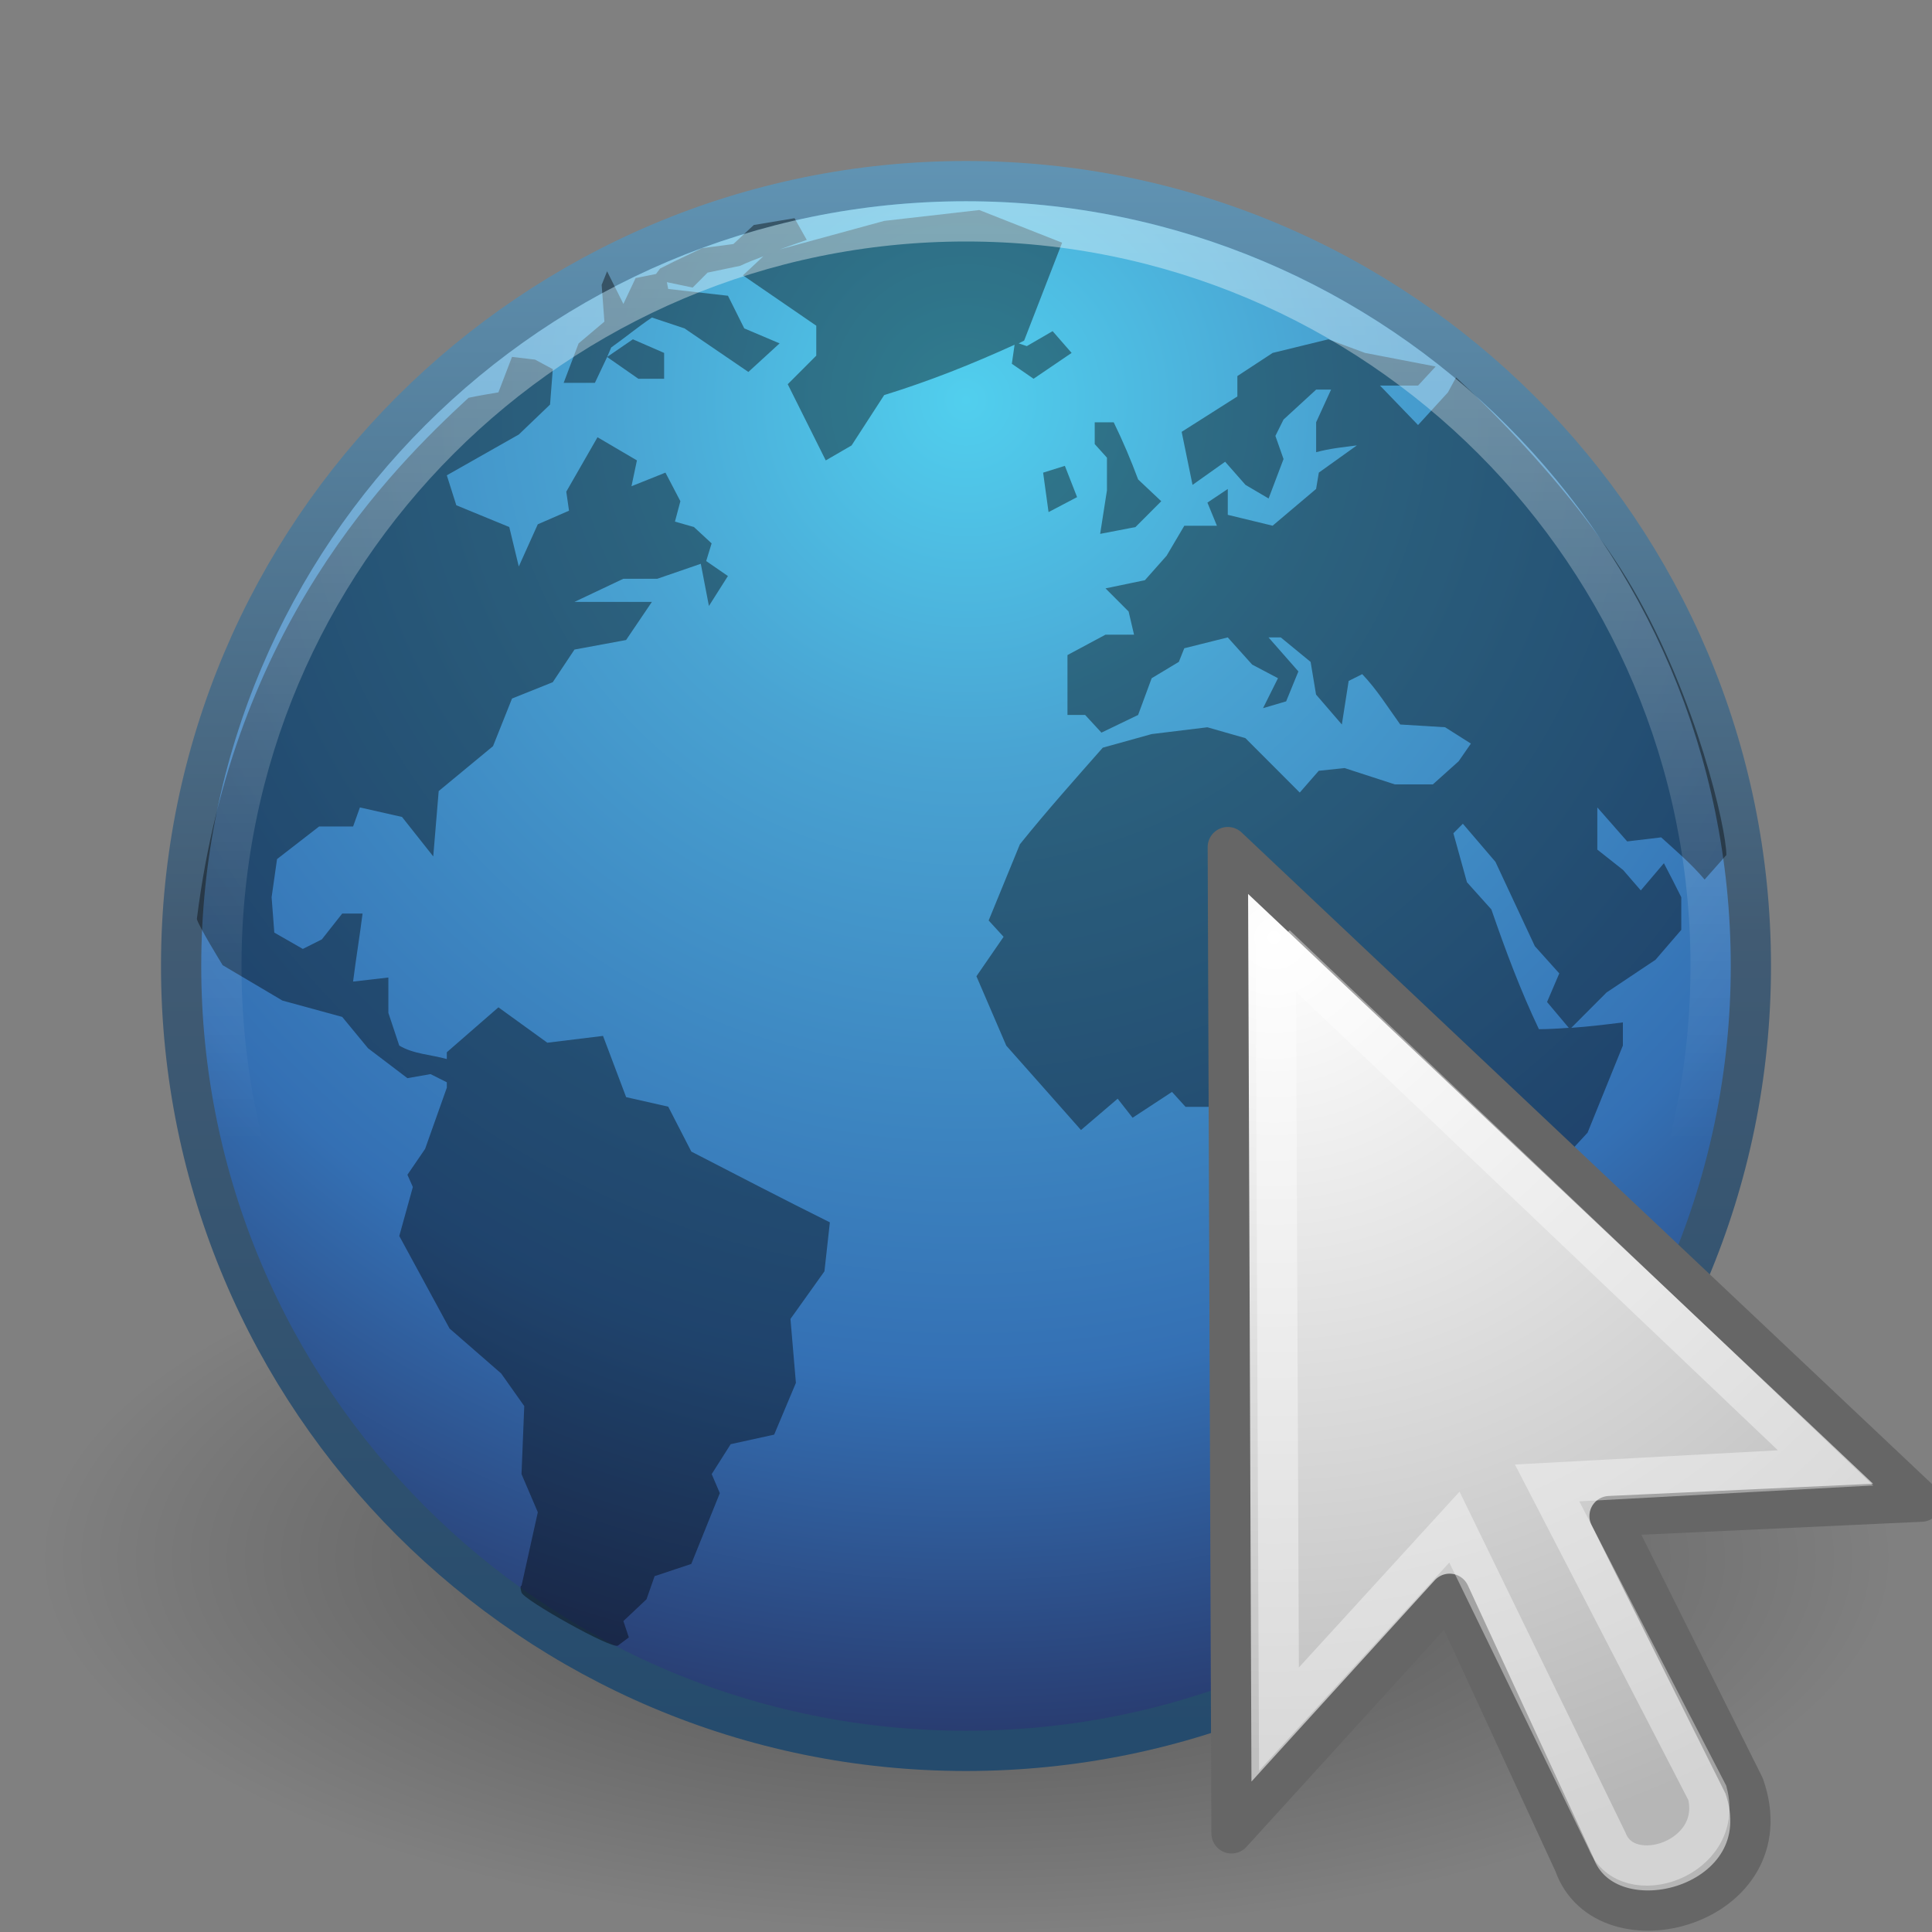 <?xml version="1.0" encoding="UTF-8" standalone="no"?>
<!-- Created with Inkscape (http://www.inkscape.org/) -->

<svg
   xmlns:svg="http://www.w3.org/2000/svg"
   xmlns="http://www.w3.org/2000/svg"
   xmlns:xlink="http://www.w3.org/1999/xlink"
   version="1.1"
   width="48"
   height="48"
   id="svg3759">
  <rect width="100%" height="100%" fill="#808080" stroke="none"/>
  <defs
     id="defs3761">
    <radialGradient
       cx="17.814"
       cy="24.149"
       r="9.125"
       fx="17.814"
       fy="24.149"
       id="radialGradient2418"
       xlink:href="#linearGradient4845"
       gradientUnits="userSpaceOnUse"
       gradientTransform="matrix(-2.644,0,2.93653e-8,2.534,78.725,-37.986)" />
    <linearGradient
       id="linearGradient4845">
      <stop
         id="stop4847"
         style="stop-color:#ffffff;stop-opacity:1"
         offset="0" />
      <stop
         id="stop4849"
         style="stop-color:#b6b6b6;stop-opacity:1"
         offset="1" />
    </linearGradient>
    <linearGradient
       x1="62.2"
       y1="-12.489"
       x2="62.2"
       y2="-1.462"
       id="linearGradient3697"
       xlink:href="#linearGradient4873"
       gradientUnits="userSpaceOnUse"
       gradientTransform="matrix(2.115,0,0,2.115,-107.577,31.427)" />
    <linearGradient
       id="linearGradient4873">
      <stop
         id="stop4875"
         style="stop-color:#ffffff;stop-opacity:1"
         offset="0" />
      <stop
         id="stop4877"
         style="stop-color:#ffffff;stop-opacity:0"
         offset="1" />
    </linearGradient>
    <radialGradient
       cx="61.24"
       cy="-8.726"
       r="9.755"
       fx="61.24"
       fy="-8.726"
       id="radialGradient3705"
       xlink:href="#linearGradient2867-449-88-871-390-598-476-591-434-148"
       gradientUnits="userSpaceOnUse"
       gradientTransform="matrix(0,3.523,-3.523,0,-6.744,-205.799)" />
    <linearGradient
       id="linearGradient2867-449-88-871-390-598-476-591-434-148">
      <stop
         id="stop4627"
         style="stop-color:#51cfee;stop-opacity:1"
         offset="0" />
      <stop
         id="stop4629"
         style="stop-color:#49a3d2;stop-opacity:1"
         offset="0.262" />
      <stop
         id="stop4631"
         style="stop-color:#3470b4;stop-opacity:1"
         offset="0.705" />
      <stop
         id="stop4633"
         style="stop-color:#273567;stop-opacity:1"
         offset="1" />
    </linearGradient>
    <linearGradient
       x1="20"
       y1="43"
       x2="20"
       y2="2.689"
       id="linearGradient3713"
       xlink:href="#linearGradient3707-319-631"
       gradientUnits="userSpaceOnUse"
       gradientTransform="matrix(0.98,0,0,0.98,0.09,0.87)" />
    <linearGradient
       id="linearGradient3707-319-631">
      <stop
         id="stop4637"
         style="stop-color:#254b6d;stop-opacity:1"
         offset="0" />
      <stop
         id="stop4639"
         style="stop-color:#415b73;stop-opacity:1"
         offset="0.5" />
      <stop
         id="stop4641"
         style="stop-color:#6195b5;stop-opacity:1"
         offset="1" />
    </linearGradient>
    <linearGradient
       id="linearGradient8838">
      <stop
         id="stop8840"
         style="stop-color:#000000;stop-opacity:1"
         offset="0" />
      <stop
         id="stop8842"
         style="stop-color:#000000;stop-opacity:0"
         offset="1" />
    </linearGradient>
    <radialGradient
       cx="62.625"
       cy="4.625"
       r="10.625"
       fx="62.625"
       fy="4.625"
       id="radialGradient3757"
       xlink:href="#linearGradient8838"
       gradientUnits="userSpaceOnUse"
       gradientTransform="matrix(1,0,0,0.341,0,3.047)" />
  </defs>
  <g
     id="layer1">
    <path
       d="m 73.25,4.625 a 10.625,3.625 0 1 1 -21.25,0 10.625,3.625 0 1 1 21.25,0 z"
       transform="matrix(2.165,0,0,2.564,-111.565,26.85)"
       id="path8836"
       style="opacity:0.4;fill:url(#radialGradient3757);fill-opacity:1;fill-rule:evenodd;stroke:none;stroke-width:1;marker:none;visibility:visible;display:inline;overflow:visible" />
    <path
       d="M 43.5,23.999 C 43.5,34.769 34.769,43.5 24,43.5 13.231,43.5 4.5,34.769 4.5,23.999 4.5,13.23 13.231,4.5 24,4.5 c 10.769,0 19.5,8.73 19.5,19.499 l 0,0 z"
       id="path6495"
       style="fill:url(#radialGradient3705);fill-opacity:1;fill-rule:nonzero;stroke:url(#linearGradient3713);stroke-width:1;stroke-miterlimit:4;stroke-dasharray:none" />
    <path
       d="m 24.33,5.218 -2.362,0.27 -2.599,0.71 c 0.221,-0.078 0.446,-0.162 0.675,-0.237 L 19.74,5.421 18.728,5.59 18.221,6.063 17.445,6.165 16.736,6.503 16.399,6.672 16.298,6.807 15.791,6.909 15.488,7.551 15.083,6.74 l -0.135,0.338 0.068,0.913 -0.641,0.541 -0.371,0.98 0.776,0 0.304,-0.642 0.101,-0.237 c 0.341,-0.242 0.665,-0.511 1.012,-0.744 l 0.81,0.27 c 0.527,0.359 1.058,0.723 1.586,1.082 L 19.369,8.531 18.491,8.159 18.086,7.348 16.601,7.179 16.568,7.01 17.209,7.145 17.58,6.773 18.39,6.604 C 18.582,6.511 18.77,6.444 18.964,6.368 l -0.506,0.473 1.822,1.251 0,0.744 -0.709,0.71 0.945,1.893 0.641,-0.372 0.81,-1.251 c 1.139,-0.353 2.165,-0.763 3.24,-1.251 l -0.068,0.473 0.54,0.372 0.945,-0.642 -0.472,-0.541 -0.641,0.372 -0.202,-0.068 c 0.047,-0.021 0.088,-0.046 0.135,-0.068 L 26.388,6.03 24.33,5.218 z m -9.247,3.651 0.776,0.541 0.641,0 0,-0.642 L 15.724,8.43 15.083,8.869 z M 33.003,8.43 31.619,8.768 30.742,9.343 l 0,0.507 -1.384,0.879 0.27,1.318 0.81,-0.575 0.506,0.575 0.574,0.338 0.371,-0.98 -0.202,-0.575 0.202,-0.406 0.81,-0.744 0.371,0 -0.371,0.811 0,0.744 c 0.334,-0.091 0.671,-0.126 1.012,-0.169 l -0.945,0.676 -0.068,0.406 -1.08,0.913 -1.114,-0.27 0,-0.642 -0.506,0.338 0.236,0.575 -0.81,0 -0.439,0.744 -0.54,0.609 -0.979,0.203 0.574,0.575 0.135,0.575 -0.709,0 -0.945,0.507 0,1.488 0.439,0 0.405,0.439 0.911,-0.439 0.337,-0.913 0.675,-0.406 0.135,-0.338 1.08,-0.27 0.607,0.676 0.641,0.338 -0.371,0.744 0.574,-0.169 0.304,-0.744 -0.742,-0.845 0.304,0 0.742,0.609 0.135,0.811 0.641,0.744 0.169,-1.082 0.337,-0.169 c 0.359,0.374 0.642,0.83 0.945,1.251 l 1.114,0.068 0.641,0.406 -0.304,0.439 -0.641,0.575 -0.945,0 -1.249,-0.406 -0.641,0.068 -0.472,0.541 -1.35,-1.352 -0.945,-0.27 -1.384,0.169 -1.215,0.338 c -0.693,0.787 -1.403,1.583 -2.059,2.4 l -0.776,1.893 0.371,0.406 -0.675,0.98 0.742,1.724 c 0.618,0.7 1.239,1.395 1.856,2.096 l 0.911,-0.778 0.371,0.473 0.979,-0.642 0.337,0.372 0.979,0 0.574,0.642 -0.337,1.149 0.675,0.778 -0.034,1.352 0.506,0.98 -0.371,0.845 c -0.036,0.606 -0.068,1.186 -0.068,1.792 0.298,0.821 0.596,1.641 0.877,2.468 l 0.202,1.318 0,0.676 0.54,0 0.776,-0.507 0.945,0 1.417,-1.589 -0.169,-0.541 0.945,-0.845 -0.709,-0.778 0.844,-0.676 0.81,-0.507 0.371,-0.406 -0.236,-0.913 c 0,-0.768 2e-6,-1.53 0,-2.299 l 0.641,-1.42 0.81,-0.879 0.877,-2.164 0,-0.575 c -0.437,0.055 -0.855,0.105 -1.282,0.135 l 0.877,-0.879 1.215,-0.811 0.641,-0.744 0,-0.811 C 41.632,22.016 41.485,21.72 41.339,21.446 l -0.574,0.676 -0.439,-0.507 -0.641,-0.507 0,-1.048 0.742,0.845 0.844,-0.101 c 0.381,0.346 0.746,0.654 1.08,1.048 l 0.54,-0.609 c 0,-0.655 -0.737,-3.889 -2.329,-6.626 -1.592,-2.736 -4.387,-5.24 -4.387,-5.24 l -0.202,0.372 -0.742,0.811 -0.945,-0.98 0.945,0 L 35.669,9.106 33.914,8.768 33.003,8.43 z M 12.72,8.869 12.383,9.748 c 0,0 -0.591,0.098 -0.742,0.135 -1.936,1.787 -5.841,5.664 -6.75,12.948 0.036,0.169 0.641,1.149 0.641,1.149 l 1.485,0.879 1.485,0.406 0.641,0.778 0.979,0.744 0.574,-0.101 0.405,0.203 0,0.135 -0.54,1.521 -0.439,0.642 0.135,0.304 -0.337,1.217 1.249,2.299 1.282,1.116 0.574,0.811 -0.068,1.69 0.405,0.947 -0.405,1.826 c 0,0 -0.054,-0.015 0,0.169 0.055,0.184 2.256,1.423 2.396,1.318 0.14,-0.106 0.27,-0.203 0.27,-0.203 l -0.135,-0.406 0.574,-0.541 0.202,-0.575 0.911,-0.304 0.709,-1.758 -0.202,-0.473 0.472,-0.744 1.08,-0.237 0.54,-1.285 -0.135,-1.589 0.844,-1.183 0.135,-1.217 c -1.158,-0.575 -2.293,-1.166 -3.442,-1.758 l -0.574,-1.116 -1.046,-0.237 -0.574,-1.521 -1.384,0.169 -1.215,-0.879 -1.282,1.116 0,0.169 C 10.716,26.203 10.261,26.186 9.919,25.976 l -0.27,-0.811 0,-0.879 -0.877,0.101 c 0.071,-0.56 0.165,-1.131 0.236,-1.69 l -0.506,0 -0.506,0.642 -0.472,0.237 -0.709,-0.406 -0.067,-0.879 0.135,-0.947 1.046,-0.811 0.844,0 0.169,-0.473 1.046,0.237 0.776,0.98 0.135,-1.623 1.35,-1.116 0.472,-1.183 1.012,-0.406 0.54,-0.811 1.282,-0.237 0.641,-0.947 c -0.635,0 -1.289,0 -1.924,0 l 1.215,-0.575 0.844,0 1.08,-0.372 0.202,1.048 0.472,-0.744 -0.54,-0.372 0.135,-0.439 -0.439,-0.406 -0.472,-0.135 0.135,-0.507 -0.371,-0.71 -0.844,0.338 0.135,-0.642 -0.979,-0.575 -0.776,1.352 0.068,0.473 -0.776,0.338 -0.472,1.048 -0.236,-0.98 -1.316,-0.541 -0.236,-0.744 1.789,-1.014 0.776,-0.744 0.068,-0.879 -0.439,-0.237 -0.574,-0.068 z m 14.478,1.623 0,0.541 0.304,0.338 0,0.811 -0.169,1.082 0.877,-0.169 0.641,-0.642 -0.574,-0.541 c -0.186,-0.496 -0.375,-0.944 -0.607,-1.42 l -0.472,0 z m -0.742,1.082 -0.54,0.169 0.135,0.98 0.709,-0.372 -0.304,-0.778 z m 9.888,8.891 0.81,0.947 0.979,2.096 0.607,0.676 -0.304,0.71 0.54,0.642 c -0.248,0.016 -0.488,0.034 -0.742,0.034 -0.463,-0.974 -0.829,-1.956 -1.181,-2.975 l -0.607,-0.676 -0.337,-1.217 0.236,-0.237 z"
       id="path6534"
       style="opacity:0.4;fill:#000000;fill-opacity:1;fill-rule:nonzero;stroke:none" />
    <path
       d="m 42.5,23.999 c 0,10.218 -8.283,18.501 -18.5,18.501 -10.217,0 -18.5,-8.283 -18.5,-18.501 0,-10.217 8.283,-18.499 18.5,-18.499 10.216,0 18.5,8.282 18.5,18.499 l 0,0 z"
       id="path8655"
       style="opacity:0.4;fill:none;stroke:url(#linearGradient3697);stroke-width:1;stroke-miterlimit:4;stroke-opacity:1;stroke-dasharray:none" />
    <g
       transform="matrix(1,-0.014,0.014,1,-0.289,0.536)"
       id="g2414">
      <path
         d="m 30.5,20.937 17,16.5 -7.75,0.25 c 0,0 3.25,6.75 3.25,6.75 1,3 -3.5,4.125 -4.25,1.875 0,0 -3,-6.75 -3,-6.75 l -5.5,5.875 0.25,-24.5 z"
         id="path3970"
         style="fill:url(#radialGradient2418);fill-opacity:1;fill-rule:evenodd;stroke:#666666;stroke-width:1;stroke-linecap:butt;stroke-linejoin:round;stroke-miterlimit:4;stroke-opacity:1;stroke-dasharray:none;stroke-dashoffset:0;marker:none;visibility:visible;display:inline;overflow:visible" />
      <path
         d="m 31.657,23.379 13.476,13.186 -6.922,0.277 c 0,0 3.872,7.757 3.872,7.757 0.403,1.65 -2.028,2.413 -2.507,1.153 0,0 -3.683,-7.845 -3.683,-7.845 l -4.425,4.708 0.189,-19.236 z"
         id="path4853"
         style="opacity:0.4;fill:none;stroke:#ffffff;stroke-width:1;stroke-linecap:butt;stroke-linejoin:miter;stroke-miterlimit:4;stroke-opacity:1;stroke-dasharray:none;stroke-dashoffset:0;marker:none;visibility:visible;display:inline;overflow:visible" />
    </g>
  </g>
</svg>

